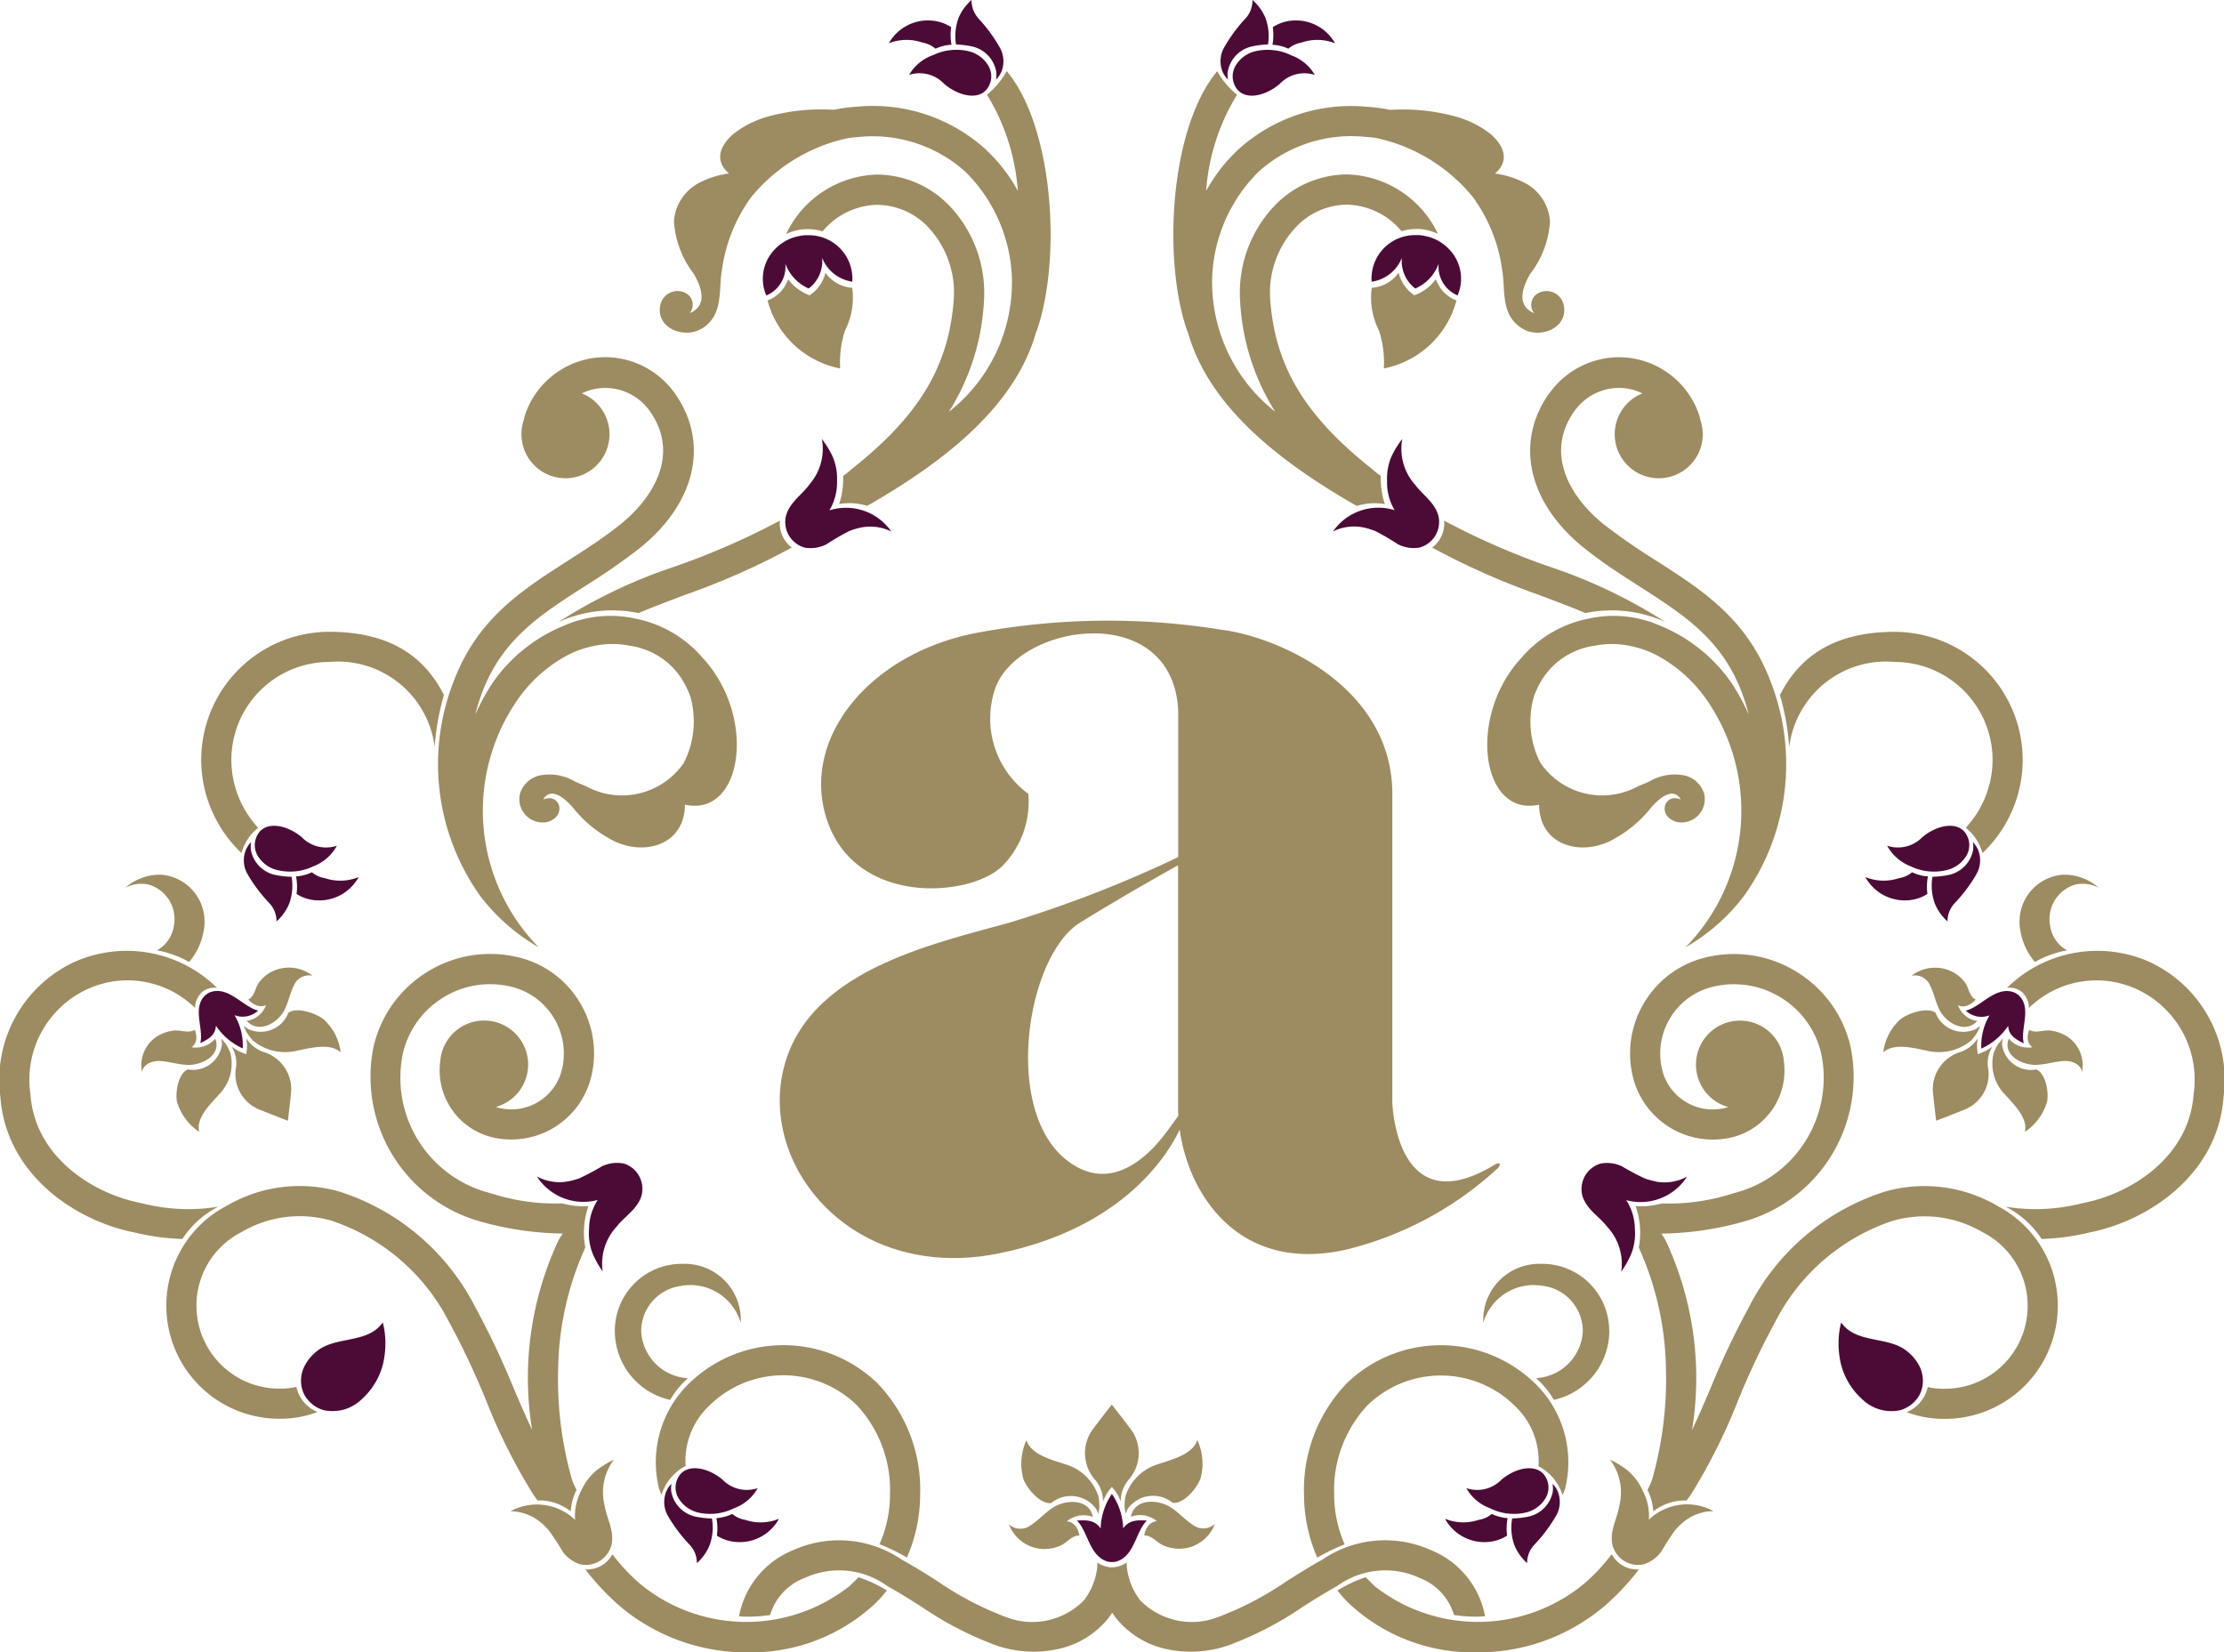 <svg xmlns="http://www.w3.org/2000/svg" width="92.142" height="68.458" viewBox="0 0 92.142 68.458"><defs><style>.a{fill:#9d8b61;}.b{fill:#4c0b36;}</style></defs><g transform="translate(-762.23 -5650.779)"><path class="a" d="M-477.523,588.112c-4.1,2.495-4.232-2.591-4.232-2.591V572.66c-.068-4.385-4.731-6.412-7.045-6.711a29.586,29.586,0,0,0-10.288.146c-4.5.911-7.308,4.572-6.018,7.927s5.853,2.993,7.175,1.729a3.781,3.781,0,0,0,1.094-3.008,3.866,3.866,0,0,1-1.389-4.311c.883-2.749,7.351-3.764,7.6.844v6.089a50.429,50.429,0,0,1-6.961,2.706c-3.225.9-8.321,1.976-9.368,5.978-1.084,4.137,2.864,8.953,8.89,7.734,5.3-1.074,7.1-4.272,7.5-5.132.369,2.7,2.459,5.976,6.9,4.974a14.213,14.213,0,0,0,6.289-3.382s.081-.079.072-.147c-.011-.111-.228.018-.228.018m-13.485-1.485c-.77,1.078-2.4,2.772-4.275,1.253-2.608-2.114-1.609-8.443.608-9.809,2.029-1.253,4.053-2.371,4.053-2.371v10.177c0,.065.008.135.013.2-.139.194-.353.488-.4.55" transform="translate(1301.67 5110.925)"/><path class="b" d="M-472.728,662.5a2.675,2.675,0,0,0-.469-1.429,2.67,2.67,0,0,0-.466,1.43c-.246-.356-.588-.348-.983-.326.381.369.487,1.152.937,1.518a.815.815,0,0,0,.436.2l.079,0c.028,0,.055,0,.08,0a.841.841,0,0,0,.436-.2c.445-.365.549-1.149.93-1.518-.393-.022-.736-.028-.981.327" transform="translate(1281.493 5051.601)"/><path class="b" d="M-530.113,624.894a1.437,1.437,0,0,0-.891.114,10.463,10.463,0,0,1-.94.5,2.98,2.98,0,0,1-.467.126,1.958,1.958,0,0,1-1.291-.205,2.284,2.284,0,0,0,2.52.975,2.21,2.21,0,0,0-.358,1.19,2.3,2.3,0,0,0,.164,1.072,4.173,4.173,0,0,0,.4.7,2.249,2.249,0,0,1,.568-1.845c.343-.448.859-.717,1.039-1.29a1.1,1.1,0,0,0-.748-1.343" transform="translate(1318.176 5074.09)"/><path class="b" d="M-568.216,606.894c-.505-.123-.985-.707-1.545-.8a.827.827,0,0,0-.461.045c-.022.01-.044.02-.069.033a.633.633,0,0,0-.062.042.738.738,0,0,0-.263.363c-.184.5.127,1.187,0,1.666.337-.166.626-.321.649-.723a2.659,2.659,0,0,0,1.111.941,2.455,2.455,0,0,0-.339-1.377.946.946,0,0,0,.982-.194" transform="translate(1341.143 5085.755)"/><path class="b" d="M-508.853,525.917a1.286,1.286,0,0,0,.788-1.314,1.807,1.807,0,0,0,.968,1.026,1.419,1.419,0,0,0,.555-1.276,1.586,1.586,0,0,0,1.241.991s.007,0,.01,0a1.8,1.8,0,0,0-1.812-1.922,1.581,1.581,0,0,0-.421.04,1.851,1.851,0,0,0-.979.546,1.746,1.746,0,0,0-.355,1.9.031.031,0,0,0,0,.014" transform="translate(1302.832 5137.103)"/><path class="b" d="M-558.736,643.439a1.865,1.865,0,0,0-.631.721,1.373,1.373,0,0,0-.13.61,1.3,1.3,0,0,0,.12.515,1.16,1.16,0,0,0,.168.249,1.309,1.309,0,0,0,.672.429,1.779,1.779,0,0,0,.86-.044,1.76,1.76,0,0,0,.673-.393l.049-.046a2.922,2.922,0,0,0,.852-1.423,3.706,3.706,0,0,0,.1-.95,3.383,3.383,0,0,0-.107-.784c-.6.86-1.83.576-2.629,1.115" transform="translate(1334.199 5063.245)"/><path class="b" d="M-512.87,663.515a1.145,1.145,0,0,1-.547-.246,1.812,1.812,0,0,1-.656.173,2.238,2.238,0,0,1,.022.726,1.7,1.7,0,0,0,.8.263,1.856,1.856,0,0,0,1.772-.963,2,2,0,0,1-1.391.047" transform="translate(1305.983 5050.234)"/><path class="b" d="M-517.559,660.116a2.218,2.218,0,0,0,1.439-.187,1.831,1.831,0,0,0,.983-.834,1.4,1.4,0,0,1-1.452-.348c-.627-.534-1.623-.743-1.9.034a.854.854,0,0,0,.088.758,1.3,1.3,0,0,0,.844.577" transform="translate(1308.759 5053.338)"/><path class="b" d="M-518.524,661.319a1.3,1.3,0,0,1-.959-1,1.026,1.026,0,0,1,.005-.349,1.008,1.008,0,0,0-.225.338,1.153,1.153,0,0,0,.082,1,6.393,6.393,0,0,0,.913,1.207,1.087,1.087,0,0,1,.281.743,2.036,2.036,0,0,0,.524-.734,2.157,2.157,0,0,0,.1-1.118,3.62,3.62,0,0,1-.717-.085" transform="translate(1309.529 5052.284)"/><path class="b" d="M-559.22,594.255a1.86,1.86,0,0,0,1.771-.962,2.006,2.006,0,0,1-1.391.046,1.13,1.13,0,0,1-.546-.245,1.8,1.8,0,0,1-.657.172,2.241,2.241,0,0,1,.022.727,1.7,1.7,0,0,0,.8.262" transform="translate(1334.538 5093.824)"/><path class="b" d="M-563.577,589.855a2.212,2.212,0,0,0,1.439-.164,1.868,1.868,0,0,0,.982-.856,1.4,1.4,0,0,1-1.451-.348c-.627-.535-1.623-.743-1.9.033a.854.854,0,0,0,.087.758,1.292,1.292,0,0,0,.844.577" transform="translate(1337.344 5096.982)"/><path class="b" d="M-564.495,591.143a1.3,1.3,0,0,1-.96-1,1.054,1.054,0,0,1,.006-.349,1.026,1.026,0,0,0-.225.337,1.147,1.147,0,0,0,.083,1,6.391,6.391,0,0,0,.912,1.208,1.084,1.084,0,0,1,.281.742,2.032,2.032,0,0,0,.524-.734,2.152,2.152,0,0,0,.1-1.118,3.626,3.626,0,0,1-.717-.085" transform="translate(1338.084 5095.875)"/><path class="b" d="M-493.273,501.1a1.813,1.813,0,0,1,.66-.163,2.232,2.232,0,0,1-.014-.727,1.711,1.711,0,0,0-.8-.273,1.861,1.861,0,0,0-1.784.94,2.01,2.01,0,0,1,1.392-.029,1.143,1.143,0,0,1,.543.253" transform="translate(1294.265 5151.695)"/><path class="b" d="M-490.557,503.193a2.229,2.229,0,0,0-1.441.167,1.848,1.848,0,0,0-.995.82,1.407,1.407,0,0,1,1.448.368c.621.542,1.613.766,1.9-.008a.858.858,0,0,0-.078-.76,1.3,1.3,0,0,0-.836-.587" transform="translate(1292.889 5149.701)"/><path class="b" d="M-486.993,498.444a1.087,1.087,0,0,1-.271-.746,2.028,2.028,0,0,0-.534.727,2.151,2.151,0,0,0-.11,1.116,3.629,3.629,0,0,1,.715.094,1.307,1.307,0,0,1,.947,1.015,1.045,1.045,0,0,1-.011.349,1.073,1.073,0,0,0,.23-.334,1.159,1.159,0,0,0-.07-1,6.346,6.346,0,0,0-.9-1.218" transform="translate(1289.748 5153.081)"/><path class="b" d="M-504.731,548.653a2.23,2.23,0,0,0,.314-1.2,2.323,2.323,0,0,0-.2-1.064,4.174,4.174,0,0,0-.428-.687,2.246,2.246,0,0,1-.5,1.865c-.327.458-.83.747-.989,1.326a1.1,1.1,0,0,0,.8,1.315,1.445,1.445,0,0,0,.885-.146,10.358,10.358,0,0,1,.922-.538,2.951,2.951,0,0,1,.46-.144,1.967,1.967,0,0,1,1.3.157,2.284,2.284,0,0,0-2.555-.881" transform="translate(1301.326 5123.264)"/><path class="b" d="M-416.387,625.637a2.973,2.973,0,0,1-.466-.126,10.492,10.492,0,0,1-.941-.5,1.437,1.437,0,0,0-.89-.114,1.1,1.1,0,0,0-.748,1.343c.18.572.694.842,1.038,1.289a2.249,2.249,0,0,1,.569,1.845,4.167,4.167,0,0,0,.4-.7,2.3,2.3,0,0,0,.165-1.072,2.21,2.21,0,0,0-.358-1.19,2.284,2.284,0,0,0,2.52-.975,1.959,1.959,0,0,1-1.291.206" transform="translate(1247.224 5074.09)"/><path class="b" d="M-375.03,606.582a.733.733,0,0,0-.261-.364c-.022-.015-.042-.029-.065-.042s-.045-.022-.068-.033a.834.834,0,0,0-.461-.046c-.56.09-1.04.673-1.544.8a.944.944,0,0,0,.981.193,2.466,2.466,0,0,0-.34,1.378,2.666,2.666,0,0,0,1.113-.942c.022.4.313.557.648.724-.131-.478.182-1.161,0-1.665" transform="translate(1221.105 5085.755)"/><path class="b" d="M-442.4,525.345a1.584,1.584,0,0,0,1.241-.991,1.42,1.42,0,0,0,.555,1.276,1.8,1.8,0,0,0,.968-1.027,1.289,1.289,0,0,0,.789,1.314.035.035,0,0,0,0-.014,1.748,1.748,0,0,0-.355-1.9,1.86,1.86,0,0,0-.98-.546,1.594,1.594,0,0,0-.422-.04,1.8,1.8,0,0,0-1.81,1.922s.006,0,.009,0" transform="translate(1261.471 5137.103)"/><path class="b" d="M-388.612,643.439c-.8-.539-2.024-.255-2.63-1.115a3.4,3.4,0,0,0-.106.784,3.717,3.717,0,0,0,.1.95,2.926,2.926,0,0,0,.851,1.423l.049.046a1.755,1.755,0,0,0,.675.393,1.773,1.773,0,0,0,.859.044,1.309,1.309,0,0,0,.672-.429,1.108,1.108,0,0,0,.167-.249,1.3,1.3,0,0,0,.12-.515,1.37,1.37,0,0,0-.13-.61,1.862,1.862,0,0,0-.63-.721" transform="translate(1229.752 5063.245)"/><path class="b" d="M-432.452,663.269a1.119,1.119,0,0,1-.547.245,2,2,0,0,1-1.391-.046,1.858,1.858,0,0,0,1.772.962,1.69,1.69,0,0,0,.8-.263,2.244,2.244,0,0,1,.023-.726,1.821,1.821,0,0,1-.658-.173" transform="translate(1256.488 5050.234)"/><path class="b" d="M-431.074,659.929a2.216,2.216,0,0,0,1.438.187,1.293,1.293,0,0,0,.844-.577.856.856,0,0,0,.088-.758c-.279-.777-1.275-.568-1.9-.034a1.4,1.4,0,0,1-1.452.348,1.83,1.83,0,0,0,.983.833" transform="translate(1255.038 5053.338)"/><path class="b" d="M-425.426,659.97a1.074,1.074,0,0,1,.007.349,1.306,1.306,0,0,1-.96,1,3.637,3.637,0,0,1-.718.085,2.156,2.156,0,0,0,.094,1.118,2.043,2.043,0,0,0,.525.735,1.085,1.085,0,0,1,.28-.743,6.387,6.387,0,0,0,.913-1.207,1.155,1.155,0,0,0,.084-1,1.026,1.026,0,0,0-.225-.337" transform="translate(1251.978 5052.283)"/><path class="b" d="M-386.482,593.093a1.134,1.134,0,0,1-.546.245,2.01,2.01,0,0,1-1.392-.046,1.86,1.86,0,0,0,1.771.962,1.688,1.688,0,0,0,.8-.262,2.215,2.215,0,0,1,.022-.727,1.8,1.8,0,0,1-.657-.172" transform="translate(1227.933 5093.824)"/><path class="b" d="M-385.057,589.691a2.213,2.213,0,0,0,1.439.164,1.294,1.294,0,0,0,.844-.577.857.857,0,0,0,.088-.758c-.28-.776-1.274-.567-1.9-.033a1.407,1.407,0,0,1-1.452.348,1.879,1.879,0,0,0,.984.856" transform="translate(1226.454 5096.982)"/><path class="b" d="M-379.315,591.131a1.149,1.149,0,0,0,.083-1,1.039,1.039,0,0,0-.225-.337,1.047,1.047,0,0,1,.007.349,1.306,1.306,0,0,1-.961,1,3.627,3.627,0,0,1-.718.085,2.163,2.163,0,0,0,.1,1.118,2.035,2.035,0,0,0,.524.734,1.083,1.083,0,0,1,.282-.742,6.487,6.487,0,0,0,.911-1.208" transform="translate(1223.423 5095.875)"/><path class="b" d="M-452.442,499.937a1.7,1.7,0,0,0-.8.273,2.239,2.239,0,0,1-.013.728,1.815,1.815,0,0,1,.659.163,1.142,1.142,0,0,1,.543-.253,2.014,2.014,0,0,1,1.393.029,1.864,1.864,0,0,0-1.785-.94" transform="translate(1268.204 5151.695)"/><path class="b" d="M-455.2,503.361a2.227,2.227,0,0,0-1.441-.167,1.29,1.29,0,0,0-.835.587.858.858,0,0,0-.078.76c.289.773,1.282.55,1.9.008a1.407,1.407,0,0,1,1.447-.368,1.842,1.842,0,0,0-1-.82" transform="translate(1270.909 5149.701)"/><path class="b" d="M-458.634,500.65a1.307,1.307,0,0,1,.947-1.015,3.633,3.633,0,0,1,.716-.094,2.145,2.145,0,0,0-.111-1.116,2.016,2.016,0,0,0-.533-.726,1.081,1.081,0,0,1-.27.746,6.352,6.352,0,0,0-.9,1.218,1.157,1.157,0,0,0-.07,1,1.034,1.034,0,0,0,.23.334,1.044,1.044,0,0,1-.012-.349" transform="translate(1271.734 5153.08)"/><path class="b" d="M-443.275,547.565a2.252,2.252,0,0,1-.5-1.865,4.077,4.077,0,0,0-.429.687,2.314,2.314,0,0,0-.2,1.065,2.209,2.209,0,0,0,.314,1.2,2.284,2.284,0,0,0-2.555.881,1.967,1.967,0,0,1,1.3-.157,3.1,3.1,0,0,1,.461.144,10.313,10.313,0,0,1,.92.539,1.453,1.453,0,0,0,.887.146,1.1,1.1,0,0,0,.8-1.315c-.159-.579-.664-.868-.991-1.326" transform="translate(1264.102 5123.264)"/><path class="a" d="M-480.527,655.2a2.331,2.331,0,0,0-.124,1.616c.14.373.683,1.036,1.144.99a1.289,1.289,0,0,1,1.865.239l.095.209.04-.263a2.213,2.213,0,0,0-.039-.469,2.046,2.046,0,0,0-1.289-1.3c-.537-.181-1.5-.395-1.691-1.02" transform="translate(1285.284 5055.248)"/><path class="a" d="M-469.4,657.506a1.953,1.953,0,0,0-.037.467l.04.266.092-.211a1.288,1.288,0,0,1,1.865-.241c.461.043,1-.621,1.141-.994a2.323,2.323,0,0,0-.127-1.613c-.187.624-1.154.839-1.689,1.023a2.037,2.037,0,0,0-1.285,1.3" transform="translate(1278.261 5055.258)"/><path class="a" d="M-473.019,655.333a1.937,1.937,0,0,1,.369-.606,1.921,1.921,0,0,1,.369.6,1.371,1.371,0,0,1,.349-.927,1.659,1.659,0,0,0,.056-2.076c-.551-.726-.765-.991-.777-1.008-.014.017-.226.283-.778,1.009a1.668,1.668,0,0,0,.062,2.078,1.36,1.36,0,0,1,.351.926" transform="translate(1280.946 5057.656)"/><path class="a" d="M-468.186,663.341c.3-.013.514.28.763.4a1.668,1.668,0,0,0,.77.147,1.581,1.581,0,0,0,1.389-1.023.712.712,0,0,1-.909.036c-.337-.215-.609-.539-.95-.744-.53-.325-1.476-.347-1.619.408a1.085,1.085,0,0,1,1.077.182c-.452.041-.522.589-.522.589" transform="translate(1277.825 5051.054)"/><path class="a" d="M-478.6,662.577c-.145-.756-1.091-.731-1.621-.405-.339.207-.612.53-.947.747a.711.711,0,0,1-.907-.034,1.579,1.579,0,0,0,1.39,1.02,1.654,1.654,0,0,0,.77-.151c.25-.124.463-.42.763-.406,0,0-.072-.547-.525-.588a1.088,1.088,0,0,1,1.077-.184" transform="translate(1286.106 5051.049)"/><path class="a" d="M-531.326,558.838a5.39,5.39,0,0,1,3.313-.369c.635-.271,1.232-.489,1.919-.752a30.11,30.11,0,0,0,4.429-1.963,1.259,1.259,0,0,1-.495-1.115,30.587,30.587,0,0,1-4.378,1.911,21.389,21.389,0,0,0-4.789,2.287" transform="translate(1316.7 5117.71)"/><path class="a" d="M-583.371,612.287a7.7,7.7,0,0,1-3.153-.138l-.043-.01c-2.086-.4-4.413-1.977-4.588-4.492a4.128,4.128,0,0,1,2.271-4.332,3.992,3.992,0,0,1,4.544.737.925.925,0,0,1,.262-.629.8.8,0,0,1,.653-.2,5.332,5.332,0,0,0-5.978-1.044,5.383,5.383,0,0,0-3,5.555c.221,3.166,3.043,5.133,5.579,5.627a9.8,9.8,0,0,0,1.959.265,3.874,3.874,0,0,1,1.492-1.339" transform="translate(1354.649 5088.485)"/><path class="a" d="M-561.743,609.928a2.219,2.219,0,0,0-.714-1.369c-.3-.236-1.091-.522-1.451-.27a1.229,1.229,0,0,1-1.668.677l-.183-.126.1.231a2.075,2.075,0,0,0,.269.361,2.08,2.08,0,0,0,1.726.454c.539-.1,1.446-.38,1.92.041" transform="translate(1338.088 5084.446)"/><path class="a" d="M-570.889,611.881a1.9,1.9,0,0,0-.205-.4l-.167-.195.03.214a1.215,1.215,0,0,1-1.424,1.063c-.4.179-.517.97-.443,1.338a2.253,2.253,0,0,0,.922,1.249c-.161-.594.53-1.218.882-1.616a1.822,1.822,0,0,0,.406-1.654" transform="translate(1342.661 5082.522)"/><path class="a" d="M-565.928,614.2c.825.329,1.135.447,1.156.453,0-.02.043-.333.133-1.179a1.609,1.609,0,0,0-1.1-1.656,1.363,1.363,0,0,1-.759-.587,1.741,1.741,0,0,1,0,.662,1.942,1.942,0,0,1-.613-.318,1.257,1.257,0,0,1,.181.914,1.587,1.587,0,0,0,1,1.711" transform="translate(1338.93 5082.559)"/><path class="a" d="M-574.741,610.325c-.243.149-.57.011-.839.028a1.627,1.627,0,0,0-.713.237,1.42,1.42,0,0,0-.635,1.477c.057-.327.437-.464.734-.451.389.018.779.152,1.167.16.6.017,1.4-.407,1.135-1.087a1.058,1.058,0,0,1-.985.356c.353-.245.136-.721.136-.721" transform="translate(1345.04 5083.121)"/><path class="a" d="M-565.433,605.726c.5.545,1.274.085,1.549-.426.174-.326.237-.714.405-1.046a.681.681,0,0,1,.772-.4,1.593,1.593,0,0,0-1.67-.178,1.539,1.539,0,0,0-.564.479c-.143.218-.171.556-.426.685,0,0,.336.411.732.232a1,1,0,0,1-.8.651" transform="translate(1337.886 5087.35)"/><path class="a" d="M-504.966,528.148a1.456,1.456,0,0,1-1.111-.624,1.568,1.568,0,0,1-.657.936,1.939,1.939,0,0,1-.89-.667,1.454,1.454,0,0,1-.852.883,3.883,3.883,0,0,0,3.007,2.814,4.263,4.263,0,0,1,.2-1.569,2.989,2.989,0,0,0,.3-1.773" transform="translate(1302.507 5134.554)"/><path class="a" d="M-518.558,516.179c.957-.55.722-1.611.869-2.439a6.664,6.664,0,0,1,1.2-3.011,7.083,7.083,0,0,1,4.013-2.462c.172-.026.333-.043.456-.05a5.746,5.746,0,0,1,4.422,1.444,6.514,6.514,0,0,1,1.925,4.373,6.832,6.832,0,0,1-2.615,5.574,9.511,9.511,0,0,0,1.456-4.572,5.238,5.238,0,0,0-1.349-3.882,4.192,4.192,0,0,0-3.085-1.379,4.3,4.3,0,0,0-3.761,2.463,2.062,2.062,0,0,1,1.509-.11,3.024,3.024,0,0,1,2.252-1.1A2.934,2.934,0,0,1-509.1,512a3.959,3.959,0,0,1,1.019,2.941c-.2,2.739-1.4,4.805-4.246,7.047a2.564,2.564,0,0,1-.336.268,3.417,3.417,0,0,1-.167,1.169,2.46,2.46,0,0,1,1.157.074l.164-.09c3.163-1.83,6.012-4.108,6.847-7.14l.011,0c1.039-2.962.719-8.432-1.235-10.781a3.417,3.417,0,0,1-.82.977,8.816,8.816,0,0,1,1.279,3.984,6.865,6.865,0,0,0-1.325-1.71,6.943,6.943,0,0,0-5.347-1.776,6.374,6.374,0,0,0-.945.128,8.348,8.348,0,0,0-2.638.254,4.177,4.177,0,0,0-1.489.714c-.572.467-.871,1.122-.222,1.67a3.634,3.634,0,0,0-1.145.343,1.953,1.953,0,0,0-1.137,1.629,3.959,3.959,0,0,0,.823,2.186c.319.558.59,1.31-.173,1.631a.545.545,0,0,0-.142-.822.726.726,0,0,0-1.07.477c-.213.928.94,1.422,1.678,1" transform="translate(1309.827 5148.237)"/><path class="a" d="M-568.748,575.965a2.039,2.039,0,0,1,.69-1.049,4.158,4.158,0,0,1-1.109-2.814,4.061,4.061,0,0,1,4.057-4.055h0a4.041,4.041,0,0,1,4.367,3.522,10.146,10.146,0,0,1,.384-2.152c-.73-1.44-2.058-2.619-4.752-2.619a5.312,5.312,0,0,0-5.305,5.3,5.331,5.331,0,0,0,1.668,3.863" transform="translate(1340.982 5110.157)"/><path class="a" d="M-558.859,624.671a2.109,2.109,0,0,1,1.379.452,2.249,2.249,0,0,1,.244-.892,2.42,2.42,0,0,1-.2-.453A15.148,15.148,0,0,1-558,619.2a12.593,12.593,0,0,1,1.125-5.006,3.321,3.321,0,0,1,.13-1.714,3.378,3.378,0,0,1-1.086-.115,8.624,8.624,0,0,1-2.968-.423,4.929,4.929,0,0,1-3.636-5.781,3.693,3.693,0,0,1,1.656-2.315,3.692,3.692,0,0,1,2.809-.464,2.83,2.83,0,0,1,1.773,1.269,2.831,2.831,0,0,1,.357,2.153,2.157,2.157,0,0,1-2.587,1.611,1.418,1.418,0,0,1-.154-.045,1.681,1.681,0,0,0,.184-.062,1.824,1.824,0,0,0,1.025-2.367,1.823,1.823,0,0,0-2.368-1.023,1.823,1.823,0,0,0-1.145,1.556,2.852,2.852,0,0,0,2.177,3.157,3.407,3.407,0,0,0,4.085-2.544,4.068,4.068,0,0,0-.513-3.1,4.063,4.063,0,0,0-2.55-1.825,4.927,4.927,0,0,0-3.75.621,4.929,4.929,0,0,0-2.212,3.091,6.224,6.224,0,0,0,4.479,7.256,13.019,13.019,0,0,0,3.357.483l-.159.252a13.424,13.424,0,0,0-1.108,7.885c-.263-.557-.508-1.126-.755-1.705a33.538,33.538,0,0,0-1.589-3.36,9.587,9.587,0,0,0-5.632-4.806,5.968,5.968,0,0,0-4.656.575,4.652,4.652,0,0,0-2.522,4.16,4.678,4.678,0,0,0,4.673,4.673,4.347,4.347,0,0,0,1.587-.279,1.466,1.466,0,0,1-.873-1.04,2.867,2.867,0,0,1-.714.071,3.429,3.429,0,0,1-3.425-3.425,3.409,3.409,0,0,1,1.857-3.056l.032-.018a4.746,4.746,0,0,1,3.716-.455,8.482,8.482,0,0,1,4.87,4.212,32.212,32.212,0,0,1,1.527,3.238,23.761,23.761,0,0,0,1.953,3.891Z" transform="translate(1343.355 5088.271)"/><path class="a" d="M-517.5,669.026a6.912,6.912,0,0,1-8.689-.158,8.274,8.274,0,0,1-1.1-1.184,1.2,1.2,0,0,1-1.123.625,10.493,10.493,0,0,0,1.4,1.494,8.106,8.106,0,0,0,5.344,1.941,7.516,7.516,0,0,0,5-1.786,4.712,4.712,0,0,0,.747-.778,5.457,5.457,0,0,0-1.171-.549c-.093.1-.3.3-.4.394" transform="translate(1314.892 5047.492)"/><path class="a" d="M-510.3,653.617a6.508,6.508,0,0,0,.549-2.6,6.343,6.343,0,0,0-1.764-4.616,5.6,5.6,0,0,0-7.858.05,4.551,4.551,0,0,0-1.194,4.313l.1.257a2.032,2.032,0,0,1,1-1.2,3.136,3.136,0,0,1,.977-2.495,4.362,4.362,0,0,1,6.118-.019A5.141,5.141,0,0,1-511,651a5.1,5.1,0,0,1-.433,2.063,8.206,8.206,0,0,1,1.133.551" transform="translate(1310.103 5061.693)"/><path class="a" d="M-542.778,559.064a8.076,8.076,0,0,0,2.433,2.142,8.075,8.075,0,0,1-.879-10.252,5.953,5.953,0,0,1,1.918-1.764,4.053,4.053,0,0,1,1.256-.468,3.572,3.572,0,0,1,1.468-.009,3.045,3.045,0,0,1,2.244,1.507,4,4,0,0,1,.271.582,3.774,3.774,0,0,1-.264,2.762,3.107,3.107,0,0,1-4.052.971c-.11-.05-.292-.119-.449-.19a2.079,2.079,0,0,0-1.506-.25,1.117,1.117,0,0,0-.776.726.965.965,0,0,0,1.132,1.193c.833-.245.508-1.229-.176-.928.284-.507.839-.158,1.314.432a4.991,4.991,0,0,0,1.334,1.129c1.335.849,3.211.427,3.225-1.349,2.388.528,2.994-3.621.75-6.064a4.925,4.925,0,0,0-2.775-1.639,4.783,4.783,0,0,0-3,.292,6.655,6.655,0,0,0-2.959,2.385,9.112,9.112,0,0,0-.708,1.307,8.94,8.94,0,0,1,.281-.906c.834-2.226,2.412-3.238,4.24-4.41a27.3,27.3,0,0,0,2.251-1.557c2.377-1.88,2.959-4.42,1.48-6.477a3.545,3.545,0,0,0-2.859-1.472,3.514,3.514,0,0,0-3.32,2.374,1.566,1.566,0,0,0-.055.22,1.807,1.807,0,0,0-.1.6,1.824,1.824,0,0,0,1.825,1.823,1.824,1.824,0,0,0,1.823-1.823,1.823,1.823,0,0,0-1.145-1.693,2.224,2.224,0,0,1,.974-.227,2.27,2.27,0,0,1,1.829.944c1.27,1.767.192,3.6-1.238,4.735-.7.557-1.438,1.029-2.149,1.484-1.936,1.241-3.761,2.413-4.743,5.035a9.4,9.4,0,0,0,1.107,8.837" transform="translate(1324.893 5128.819)"/><path class="a" d="M-577.747,593.764a1.488,1.488,0,0,1,1.048,1.717,1.374,1.374,0,0,1-.7,1.009,4.136,4.136,0,0,1,1.333.483,2.642,2.642,0,0,0,.6-1.278,1.949,1.949,0,0,0-1.765-2.339,2.165,2.165,0,0,0-1.474.539,1.422,1.422,0,0,1,.96-.131" transform="translate(1346.131 5093.662)"/><path class="a" d="M-522.43,636.829a2.176,2.176,0,0,1,2.465,1.529,2.32,2.32,0,0,0-2.376-2.44,2.774,2.774,0,0,0-2.84,2.795,2.933,2.933,0,0,0,2.294,2.843,3.512,3.512,0,0,1,.736-.9,2.053,2.053,0,0,1-1.938-1.94,1.894,1.894,0,0,1,1.659-1.884" transform="translate(1312.883 5067.223)"/><path class="a" d="M-532.4,660.845c.118-.589-.2-1.073-.291-1.629a2.253,2.253,0,0,1,.388-1.892,4.264,4.264,0,0,0-.691.42,2.326,2.326,0,0,0-.66.862,2.227,2.227,0,0,0-.257,1.215,2.284,2.284,0,0,0-2.679-.356,1.958,1.958,0,0,1,1.231.442,2.868,2.868,0,0,1,.348.333,10.506,10.506,0,0,1,.583.894,1.451,1.451,0,0,0,.727.528,1.1,1.1,0,0,0,1.3-.817" transform="translate(1319.968 5053.927)"/><path class="a" d="M-429.44,558.469a5.383,5.383,0,0,1,3.311.369,21.37,21.37,0,0,0-4.788-2.287,30.534,30.534,0,0,1-4.377-1.911,1.26,1.26,0,0,1-.495,1.115,30.216,30.216,0,0,0,4.429,1.963c.686.262,1.285.481,1.92.752" transform="translate(1257.356 5117.71)"/><path class="a" d="M-367.045,602.179a5.332,5.332,0,0,0-5.978,1.044.8.8,0,0,1,.652.2.921.921,0,0,1,.261.629,4,4,0,0,1,4.546-.737,4.131,4.131,0,0,1,2.271,4.332c-.176,2.515-2.5,4.092-4.589,4.492l-.043.01a7.707,7.707,0,0,1-3.154.138,3.871,3.871,0,0,1,1.492,1.339,9.8,9.8,0,0,0,1.96-.265c2.536-.494,5.357-2.462,5.578-5.627a5.382,5.382,0,0,0-3-5.555" transform="translate(1218.403 5088.485)"/><path class="a" d="M-463.505,516.273c.835,3.031,3.684,5.31,6.847,7.139l.165.09a2.464,2.464,0,0,1,1.158-.074,3.394,3.394,0,0,1-.168-1.169,2.606,2.606,0,0,1-.336-.268c-2.847-2.241-4.046-4.308-4.246-7.047a3.953,3.953,0,0,1,1.019-2.94,2.926,2.926,0,0,1,2.171-.982,3.028,3.028,0,0,1,2.253,1.1,2.055,2.055,0,0,1,1.507.11,4.3,4.3,0,0,0-3.76-2.463,4.19,4.19,0,0,0-3.086,1.379,5.233,5.233,0,0,0-1.349,3.882,9.511,9.511,0,0,0,1.455,4.572,6.834,6.834,0,0,1-2.614-5.574,6.512,6.512,0,0,1,1.924-4.373,5.746,5.746,0,0,1,4.424-1.443c.123.006.284.023.456.049a7.084,7.084,0,0,1,4.012,2.463,6.648,6.648,0,0,1,1.2,3.011c.147.828-.089,1.889.869,2.439.737.424,1.89-.072,1.678-1A.726.726,0,0,0-449,514.7a.546.546,0,0,0-.142.822c-.763-.321-.492-1.074-.173-1.631a3.942,3.942,0,0,0,.822-2.186,1.946,1.946,0,0,0-1.134-1.629,3.669,3.669,0,0,0-1.146-.344c.649-.548.349-1.2-.222-1.67a4.178,4.178,0,0,0-1.489-.714,8.346,8.346,0,0,0-2.637-.254,6.366,6.366,0,0,0-.947-.127,6.94,6.94,0,0,0-5.346,1.776,6.822,6.822,0,0,0-1.326,1.711,8.808,8.808,0,0,1,1.28-3.985,3.432,3.432,0,0,1-.821-.977c-1.955,2.35-2.274,7.819-1.236,10.781Z" transform="translate(1274.94 5148.237)"/><path class="a" d="M-386.452,609.928c.473-.42,1.38-.144,1.918-.041a2.081,2.081,0,0,0,1.727-.454,2.016,2.016,0,0,0,.268-.361l.1-.231-.184.126a1.228,1.228,0,0,1-1.667-.677c-.359-.252-1.145.033-1.451.27a2.214,2.214,0,0,0-.714,1.369" transform="translate(1226.71 5084.446)"/><path class="a" d="M-374.285,611.482a1.973,1.973,0,0,0-.206.4,1.824,1.824,0,0,0,.406,1.654c.352.4,1.043,1.023.882,1.616a2.257,2.257,0,0,0,.924-1.249c.074-.368-.039-1.159-.444-1.338a1.215,1.215,0,0,1-1.425-1.063l.031-.215Z" transform="translate(1219.321 5082.523)"/><path class="a" d="M-379.185,611.892a1.752,1.752,0,0,1,0-.662,1.363,1.363,0,0,1-.76.587,1.609,1.609,0,0,0-1.1,1.656c.09.846.13,1.16.134,1.179.02-.006.33-.124,1.156-.453a1.585,1.585,0,0,0,1-1.711,1.26,1.26,0,0,1,.181-.914,1.941,1.941,0,0,1-.613.318" transform="translate(1223.358 5082.559)"/><path class="a" d="M-372.818,610.689c-.264.68.532,1.1,1.134,1.086.389-.008.779-.142,1.167-.161.3-.012.679.124.734.452a1.424,1.424,0,0,0-.634-1.477,1.644,1.644,0,0,0-.714-.237c-.268-.016-.6.122-.839-.028,0,0-.217.476.136.721a1.057,1.057,0,0,1-.985-.356" transform="translate(1218.273 5083.121)"/><path class="a" d="M-380.717,604.843c-.253-.129-.282-.467-.425-.685a1.536,1.536,0,0,0-.564-.479,1.592,1.592,0,0,0-1.669.178.679.679,0,0,1,.771.4c.169.331.231.72.407,1.046.275.511,1.046.971,1.549.426a1,1,0,0,1-.8-.651c.395.179.731-.232.731-.232" transform="translate(1224.799 5087.35)"/><path class="a" d="M-438.988,528.676a1.454,1.454,0,0,1-.853-.884,1.937,1.937,0,0,1-.89.667,1.57,1.57,0,0,1-.655-.937,1.459,1.459,0,0,1-1.112.625,2.991,2.991,0,0,0,.3,1.774,4.232,4.232,0,0,1,.2,1.568,3.883,3.883,0,0,0,3.009-2.813" transform="translate(1261.561 5134.554)"/><path class="a" d="M-393,568.047h0a4.061,4.061,0,0,1,4.057,4.055,4.155,4.155,0,0,1-1.11,2.814,2.044,2.044,0,0,1,.691,1.049,5.327,5.327,0,0,0,1.667-3.863A5.312,5.312,0,0,0-393,566.8c-2.693,0-4.023,1.179-4.753,2.618a10.23,10.23,0,0,1,.385,2.152A4.041,4.041,0,0,1-393,568.047" transform="translate(1233.727 5110.157)"/><path class="a" d="M-398.951,612.457a5.968,5.968,0,0,0-4.656-.575,9.588,9.588,0,0,0-5.632,4.806,33.18,33.18,0,0,0-1.588,3.36c-.247.58-.492,1.149-.755,1.705a13.436,13.436,0,0,0-1.11-7.885l-.158-.252a13.02,13.02,0,0,0,3.357-.483,6.224,6.224,0,0,0,4.479-7.256,4.927,4.927,0,0,0-2.212-3.091,4.927,4.927,0,0,0-3.75-.621,4.07,4.07,0,0,0-2.552,1.825,4.075,4.075,0,0,0-.512,3.1,3.407,3.407,0,0,0,4.085,2.544,2.853,2.853,0,0,0,2.177-3.158,1.824,1.824,0,0,0-1.145-1.555,1.824,1.824,0,0,0-2.368,1.023,1.824,1.824,0,0,0,1.023,2.367,1.576,1.576,0,0,0,.185.062,1.554,1.554,0,0,1-.155.044,2.157,2.157,0,0,1-2.588-1.611,2.841,2.841,0,0,1,.357-2.153,2.832,2.832,0,0,1,1.775-1.269,3.693,3.693,0,0,1,2.809.464,3.692,3.692,0,0,1,1.656,2.315,4.929,4.929,0,0,1-3.636,5.781,8.622,8.622,0,0,1-2.968.423,3.378,3.378,0,0,1-1.086.115,3.321,3.321,0,0,1,.13,1.714,12.6,12.6,0,0,1,1.125,5.006,15.2,15.2,0,0,1-.566,4.579,2.522,2.522,0,0,1-.2.453,2.254,2.254,0,0,1,.243.892,2.107,2.107,0,0,1,1.378-.452l.176-.242a23.9,23.9,0,0,0,1.953-3.891,31.585,31.585,0,0,1,1.529-3.238,8.472,8.472,0,0,1,4.868-4.212,4.747,4.747,0,0,1,3.716.455l.033.018a3.411,3.411,0,0,1,1.856,3.056,3.43,3.43,0,0,1-3.425,3.425,2.881,2.881,0,0,1-.714-.071,1.466,1.466,0,0,1-.872,1.04,4.34,4.34,0,0,0,1.586.279,4.68,4.68,0,0,0,4.674-4.673,4.654,4.654,0,0,0-2.522-4.16" transform="translate(1243.915 5088.271)"/><path class="a" d="M-434.8,667.683a8.156,8.156,0,0,1-1.1,1.184,6.913,6.913,0,0,1-8.689.158c-.1-.091-.31-.3-.4-.393a5.431,5.431,0,0,0-1.17.549,4.7,4.7,0,0,0,.746.777,7.517,7.517,0,0,0,5,1.787,8.1,8.1,0,0,0,5.343-1.941,10.421,10.421,0,0,0,1.4-1.495,1.2,1.2,0,0,1-1.124-.626" transform="translate(1263.802 5047.492)"/><path class="a" d="M-439.095,651.023l.1-.257a4.55,4.55,0,0,0-1.193-4.313,5.6,5.6,0,0,0-7.858-.05,6.348,6.348,0,0,0-1.764,4.616,6.488,6.488,0,0,0,.55,2.6,8.158,8.158,0,0,1,1.132-.55,5.163,5.163,0,0,1-.434-2.064,5.142,5.142,0,0,1,1.372-3.688,4.361,4.361,0,0,1,6.117.018,3.137,3.137,0,0,1,.977,2.5,2.028,2.028,0,0,1,1,1.2" transform="translate(1266.067 5061.693)"/><path class="a" d="M-427.188,538.229c-1.477,2.057-.895,4.6,1.48,6.477.753.6,1.515,1.083,2.252,1.556,1.827,1.172,3.405,2.184,4.239,4.41a8.946,8.946,0,0,1,.283.906,9.128,9.128,0,0,0-.708-1.307,6.666,6.666,0,0,0-2.959-2.384,4.786,4.786,0,0,0-3-.292,4.917,4.917,0,0,0-2.774,1.639c-2.243,2.443-1.639,6.592.75,6.064.015,1.775,1.89,2.2,3.225,1.349a4.988,4.988,0,0,0,1.334-1.129c.475-.59,1.029-.938,1.314-.432-.685-.3-1.009.682-.175.928a.966.966,0,0,0,1.133-1.194,1.118,1.118,0,0,0-.777-.726,2.076,2.076,0,0,0-1.5.25c-.158.072-.339.14-.45.19a3.105,3.105,0,0,1-4.052-.971,3.768,3.768,0,0,1-.263-2.761,4.049,4.049,0,0,1,.271-.582,3.045,3.045,0,0,1,2.244-1.507,3.569,3.569,0,0,1,1.468.01,4.044,4.044,0,0,1,1.255.468,5.94,5.94,0,0,1,1.917,1.764,8.076,8.076,0,0,1-.879,10.253,8.089,8.089,0,0,0,2.433-2.142,9.4,9.4,0,0,0,1.107-8.837c-.982-2.622-2.808-3.793-4.742-5.034a25.968,25.968,0,0,1-2.15-1.485c-1.431-1.131-2.507-2.969-1.238-4.735a2.275,2.275,0,0,1,1.83-.944,2.213,2.213,0,0,1,.973.227,1.823,1.823,0,0,0-1.145,1.693,1.824,1.824,0,0,0,1.824,1.824,1.824,1.824,0,0,0,1.824-1.824,1.842,1.842,0,0,0-.1-.593,1.5,1.5,0,0,0-.058-.224,3.512,3.512,0,0,0-3.319-2.374,3.55,3.55,0,0,0-2.861,1.472" transform="translate(1253.621 5128.819)"/><path class="a" d="M-371.512,595.695a2.628,2.628,0,0,0,.6,1.278,4.125,4.125,0,0,1,1.332-.483,1.372,1.372,0,0,1-.7-1.009,1.486,1.486,0,0,1,1.047-1.717,1.423,1.423,0,0,1,.96.131,2.162,2.162,0,0,0-1.473-.539,1.949,1.949,0,0,0-1.765,2.339" transform="translate(1217.451 5093.662)"/><path class="a" d="M-424.983,638.713a2.776,2.776,0,0,0-2.842-2.795,2.319,2.319,0,0,0-2.374,2.441,2.175,2.175,0,0,1,2.464-1.53,1.894,1.894,0,0,1,1.659,1.884,2.054,2.054,0,0,1-1.939,1.94,3.536,3.536,0,0,1,.736.9,2.933,2.933,0,0,0,2.3-2.843" transform="translate(1253.884 5067.223)"/><path class="a" d="M-483.437,667.684a2.351,2.351,0,0,1,1.453,1.543,5.754,5.754,0,0,0,1.289.057,3.685,3.685,0,0,0-2.263-2.751,4.62,4.62,0,0,0-4.488.408c-.5.275-.985.581-1.453.876a13.211,13.211,0,0,1-2.825,1.485,3,3,0,0,1-3.258-.679,2.729,2.729,0,0,1-.555-1.383c0-.011,0-.023,0-.035l-.006-.141v-.011h0a1.116,1.116,0,0,1-.567.2h-.086a1.109,1.109,0,0,1-.566-.2h0v.022l0,.13c0,.011,0,.021,0,.032a2.728,2.728,0,0,1-.555,1.387,3,3,0,0,1-3.257.679,13.173,13.173,0,0,1-2.825-1.485c-.469-.3-.953-.6-1.454-.876a4.62,4.62,0,0,0-4.488-.408,3.687,3.687,0,0,0-2.264,2.751,5.753,5.753,0,0,0,1.289-.057,2.351,2.351,0,0,1,1.454-1.543,3.392,3.392,0,0,1,3.407.349c.468.257.936.553,1.39.839a14.245,14.245,0,0,0,3.1,1.612,4.8,4.8,0,0,0,2.645.14,3.664,3.664,0,0,0,1.97-1.208c.071-.087.14-.183.207-.283.067.1.136.2.208.283a3.658,3.658,0,0,0,1.968,1.208,4.8,4.8,0,0,0,2.645-.14,14.267,14.267,0,0,0,3.1-1.612c.453-.286.922-.582,1.39-.839a3.393,3.393,0,0,1,3.408-.349" transform="translate(1304.453 5048.46)"/><path class="a" d="M-414.734,659.821a2.233,2.233,0,0,0-.257-1.215,2.338,2.338,0,0,0-.66-.862,4.247,4.247,0,0,0-.691-.42,2.253,2.253,0,0,1,.388,1.892c-.087.556-.409,1.041-.291,1.629a1.1,1.1,0,0,0,1.3.817,1.456,1.456,0,0,0,.727-.528,10.421,10.421,0,0,1,.583-.9,2.934,2.934,0,0,1,.347-.333,1.956,1.956,0,0,1,1.231-.442,2.282,2.282,0,0,0-2.678.356" transform="translate(1245.277 5053.927)"/></g></svg>